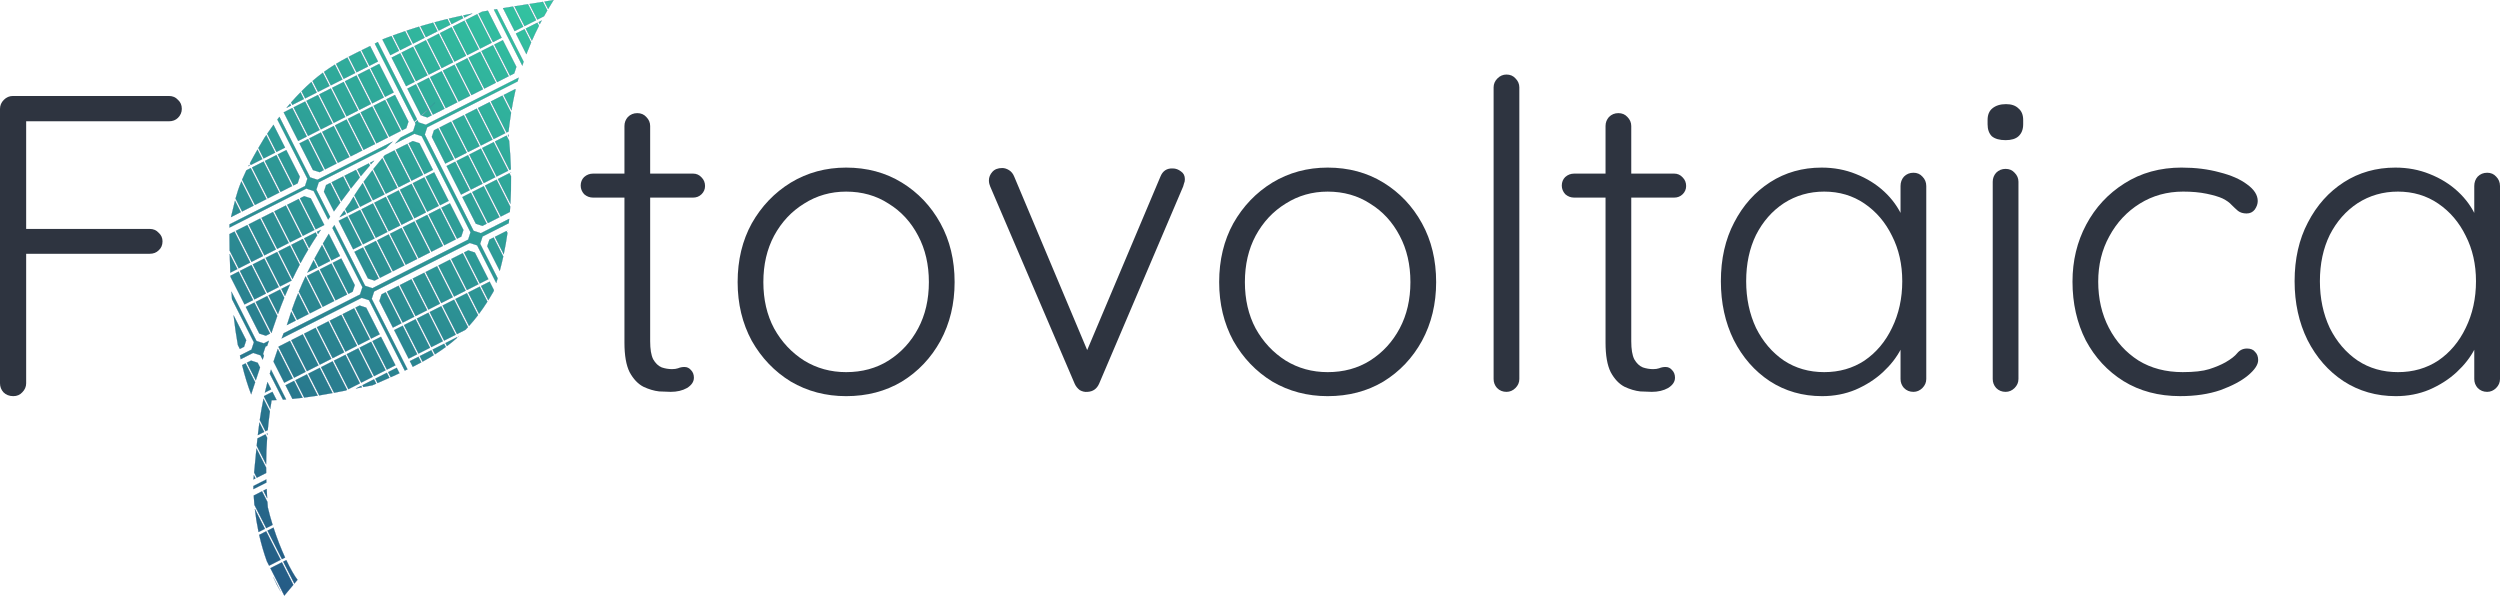 <?xml version="1.0" encoding="UTF-8" standalone="no"?>
<!-- Created with Inkscape (http://www.inkscape.org/) -->

<svg
   width="2148.699"
   height="512"
   viewBox="0 0 568.51 135.467"
   version="1.1"
   id="svg8"
   inkscape:version="1.2.2 (b0a8486541, 2022-12-01)"
   sodipodi:docname="lpf_logo.svg"
   xmlns:inkscape="http://www.inkscape.org/namespaces/inkscape"
   xmlns:sodipodi="http://sodipodi.sourceforge.net/DTD/sodipodi-0.dtd"
   xmlns:xlink="http://www.w3.org/1999/xlink"
   xmlns="http://www.w3.org/2000/svg"
   xmlns:svg="http://www.w3.org/2000/svg"
   xmlns:rdf="http://www.w3.org/1999/02/22-rdf-syntax-ns#"
   xmlns:cc="http://creativecommons.org/ns#"
   xmlns:dc="http://purl.org/dc/elements/1.1/">
  <defs
     id="defs2">
    <linearGradient
       id="linearGradient993"
       inkscape:collect="always">
      <stop
         id="stop989"
         offset="0"
         style="stop-color:#245785;stop-opacity:1" />
      <stop
         id="stop991"
         offset="1"
         style="stop-color:#33c5a1;stop-opacity:1" />
    </linearGradient>
    <linearGradient
       inkscape:collect="always"
       xlink:href="#linearGradient993"
       id="linearGradient1860"
       gradientUnits="userSpaceOnUse"
       gradientTransform="matrix(1.211,0,0,1.211,63.427,-219.456)"
       x1="105.176"
       y1="418.575"
       x2="166.083"
       y2="307.018" />
  </defs>
  <sodipodi:namedview
     id="base"
     pagecolor="#ffffff"
     bordercolor="#666666"
     borderopacity="1.0"
     inkscape:pageopacity="0.0"
     inkscape:pageshadow="2"
     inkscape:zoom="0.30790089"
     inkscape:cx="1071.7735"
     inkscape:cy="256.57607"
     inkscape:document-units="px"
     inkscape:current-layer="layer1"
     showgrid="false"
     inkscape:window-width="1366"
     inkscape:window-height="768"
     inkscape:window-x="0"
     inkscape:window-y="0"
     inkscape:window-maximized="1"
     showguides="false"
     inkscape:showpageshadow="0"
     inkscape:pagecheckerboard="0"
     inkscape:deskcolor="#d1d1d1">
    <inkscape:grid
       type="xygrid"
       id="grid4412"
       originx="-138.669"
       originy="-152.286" />
  </sodipodi:namedview>
  <g
     inkscape:label="Camada 1"
     inkscape:groupmode="layer"
     id="layer1"
     transform="translate(-138.669,-152.286)">
    <g
       id="g896">
      <g
         aria-label="tovoltaica"
         id="text1850"
         style="font-size:97.511px;line-height:1.25;font-family:Quicksand;-inkscape-font-specification:'Quicksand, Normal';fill:#2e3440;stroke-width:1.125">
        <path
           d="m 273.548,191.763 h 22.72 q 1.17,0 1.95,0.878 0.78,0.78 0.78,1.95 0,1.073 -0.78,1.853 -0.78,0.78 -1.95,0.78 h -22.72 q -1.17,0 -2.048,-0.78 -0.78,-0.878 -0.78,-1.95 0,-1.17 0.78,-1.95 0.878,-0.78 2.048,-0.78 z m 10.044,-13.749 q 1.268,0 2.048,0.878 0.878,0.878 0.878,2.048 v 48.95 q 0,2.73 0.683,4.095 0.78,1.365 1.95,1.853 1.17,0.39 2.34,0.39 0.78,0 1.365,-0.195 0.683,-0.293 1.463,-0.293 0.878,0 1.463,0.683 0.683,0.683 0.683,1.755 0,1.365 -1.56,2.34 -1.56,0.878 -3.705,0.878 -0.878,0 -2.633,-0.098 -1.755,-0.195 -3.608,-1.073 -1.853,-0.975 -3.12,-3.315 -1.17,-2.34 -1.17,-6.728 v -49.243 q 0,-1.17 0.78,-2.048 0.878,-0.878 2.145,-0.878 z"
           id="path858" />
        <path
           d="m 355.75,216.434 q 0,7.411 -3.218,13.359 -3.218,5.851 -8.776,9.264 -5.558,3.315 -12.676,3.315 -6.923,0 -12.579,-3.315 -5.558,-3.413 -8.873,-9.264 -3.218,-5.948 -3.218,-13.359 0,-7.508 3.218,-13.359 3.315,-5.851 8.873,-9.264 5.656,-3.413 12.579,-3.413 7.118,0 12.676,3.413 5.558,3.413 8.776,9.264 3.218,5.851 3.218,13.359 z m -5.851,0 q 0,-5.948 -2.438,-10.531 -2.438,-4.681 -6.728,-7.313 -4.193,-2.73 -9.654,-2.73 -5.266,0 -9.556,2.73 -4.29,2.633 -6.826,7.313 -2.438,4.583 -2.438,10.531 0,5.948 2.438,10.531 2.535,4.583 6.826,7.313 4.29,2.633 9.556,2.633 5.461,0 9.654,-2.633 4.29,-2.73 6.728,-7.313 2.438,-4.583 2.438,-10.531 z"
           id="path860" />
        <path
           d="m 366.574,190.496 q 0.78,0 1.56,0.488 0.78,0.488 1.17,1.463 l 17.064,40.564 -1.268,0.78 17.454,-41.345 q 0.78,-1.95 2.828,-1.853 0.975,0 1.853,0.683 0.878,0.585 0.878,1.755 0,0.585 -0.195,0.975 -0.098,0.293 -0.195,0.683 l -19.112,44.855 q -0.78,1.755 -2.633,1.853 -0.878,0.098 -1.755,-0.39 -0.78,-0.585 -1.17,-1.463 l -19.21,-44.855 q -0.098,-0.195 -0.195,-0.585 -0.098,-0.39 -0.098,-0.78 0,-1.073 0.78,-1.95 0.78,-0.878 2.243,-0.878 z"
           id="path862" />
        <path
           d="m 465.254,216.434 q 0,7.411 -3.218,13.359 -3.218,5.851 -8.776,9.264 -5.558,3.315 -12.676,3.315 -6.923,0 -12.579,-3.315 -5.558,-3.413 -8.873,-9.264 -3.218,-5.948 -3.218,-13.359 0,-7.508 3.218,-13.359 3.315,-5.851 8.873,-9.264 5.656,-3.413 12.579,-3.413 7.118,0 12.676,3.413 5.558,3.413 8.776,9.264 3.218,5.851 3.218,13.359 z m -5.851,0 q 0,-5.948 -2.438,-10.531 -2.438,-4.681 -6.728,-7.313 -4.193,-2.73 -9.654,-2.73 -5.266,0 -9.556,2.73 -4.29,2.633 -6.826,7.313 -2.438,4.583 -2.438,10.531 0,5.948 2.438,10.531 2.535,4.583 6.826,7.313 4.29,2.633 9.556,2.633 5.461,0 9.654,-2.633 4.29,-2.73 6.728,-7.313 2.438,-4.583 2.438,-10.531 z"
           id="path864" />
        <path
           d="m 484.172,238.471 q 0,1.17 -0.878,2.048 -0.878,0.878 -2.048,0.878 -1.268,0 -2.145,-0.878 -0.78,-0.878 -0.78,-2.048 v -66.307 q 0,-1.17 0.878,-2.048 0.878,-0.878 2.048,-0.878 1.268,0 2.048,0.878 0.878,0.878 0.878,2.048 z"
           id="path866" />
        <path
           d="m 496.653,191.763 h 22.72 q 1.17,0 1.95,0.878 0.78,0.78 0.78,1.95 0,1.073 -0.78,1.853 -0.78,0.78 -1.95,0.78 h -22.72 q -1.17,0 -2.048,-0.78 -0.78,-0.878 -0.78,-1.95 0,-1.17 0.78,-1.95 0.878,-0.78 2.048,-0.78 z m 10.044,-13.749 q 1.268,0 2.048,0.878 0.878,0.878 0.878,2.048 v 48.95 q 0,2.73 0.683,4.095 0.78,1.365 1.95,1.853 1.17,0.39 2.34,0.39 0.78,0 1.365,-0.195 0.683,-0.293 1.463,-0.293 0.878,0 1.463,0.683 0.683,0.683 0.683,1.755 0,1.365 -1.56,2.34 -1.56,0.878 -3.705,0.878 -0.878,0 -2.633,-0.098 -1.755,-0.195 -3.608,-1.073 -1.853,-0.975 -3.12,-3.315 -1.17,-2.34 -1.17,-6.728 v -49.243 q 0,-1.17 0.78,-2.048 0.878,-0.878 2.145,-0.878 z"
           id="path868" />
        <path
           d="m 573.784,191.568 q 1.268,0 2.048,0.878 0.878,0.878 0.878,2.145 v 43.88 q 0,1.17 -0.878,2.048 -0.878,0.878 -2.048,0.878 -1.268,0 -2.145,-0.878 -0.78,-0.878 -0.78,-2.048 v -11.604 l 1.658,-0.78 q 0,2.73 -1.56,5.558 -1.463,2.828 -4.095,5.266 -2.633,2.438 -6.241,3.998 -3.51,1.463 -7.606,1.463 -6.631,0 -11.896,-3.413 -5.168,-3.413 -8.191,-9.361 -2.925,-5.948 -2.925,-13.359 0,-7.606 3.023,-13.359 3.023,-5.851 8.191,-9.166 5.168,-3.315 11.701,-3.315 4.193,0 7.801,1.463 3.705,1.463 6.436,3.998 2.73,2.535 4.193,5.851 1.56,3.218 1.56,6.728 l -2.048,-1.463 v -12.384 q 0,-1.268 0.78,-2.145 0.878,-0.878 2.145,-0.878 z m -20.282,45.342 q 5.168,0 9.166,-2.633 3.998,-2.73 6.241,-7.411 2.34,-4.778 2.34,-10.629 0,-5.753 -2.34,-10.336 -2.243,-4.583 -6.241,-7.313 -3.998,-2.73 -9.166,-2.73 -5.071,0 -9.166,2.633 -3.998,2.633 -6.338,7.216 -2.243,4.583 -2.243,10.531 0,5.851 2.243,10.629 2.34,4.681 6.338,7.411 3.998,2.633 9.166,2.633 z"
           id="path870" />
        <path
           d="m 597.674,238.471 q 0,1.17 -0.878,2.048 -0.878,0.878 -2.048,0.878 -1.268,0 -2.145,-0.878 -0.78,-0.878 -0.78,-2.048 v -44.855 q 0,-1.17 0.78,-2.048 0.878,-0.878 2.145,-0.878 1.268,0 2.048,0.878 0.878,0.878 0.878,2.048 z m -2.925,-54.313 q -2.048,0 -3.12,-0.878 -0.975,-0.975 -0.975,-2.73 v -0.975 q 0,-1.755 1.073,-2.633 1.17,-0.975 3.12,-0.975 1.853,0 2.828,0.975 1.073,0.878 1.073,2.633 v 0.975 q 0,1.755 -1.073,2.73 -0.975,0.878 -2.925,0.878 z"
           id="path872" />
        <path
           d="m 634.826,190.398 q 4.681,0 8.581,1.073 3.9,0.975 6.241,2.73 2.438,1.755 2.438,3.803 0,0.975 -0.683,1.95 -0.683,0.878 -1.853,0.878 -1.17,0 -1.95,-0.585 -0.683,-0.585 -1.463,-1.365 -0.683,-0.78 -2.048,-1.463 -1.268,-0.585 -3.608,-1.073 -2.34,-0.488 -5.363,-0.488 -5.461,0 -9.849,2.73 -4.388,2.73 -6.923,7.411 -2.535,4.583 -2.535,10.336 0,5.851 2.438,10.531 2.438,4.681 6.728,7.411 4.29,2.633 10.044,2.633 3.9,0 6.046,-0.683 2.145,-0.683 3.705,-1.56 1.853,-1.073 2.633,-2.048 0.878,-1.073 2.243,-1.073 1.268,0 1.853,0.78 0.683,0.683 0.683,1.853 0,1.56 -2.34,3.51 -2.243,1.853 -6.241,3.315 -3.998,1.365 -9.166,1.365 -7.313,0 -12.871,-3.413 -5.461,-3.413 -8.581,-9.264 -3.023,-5.948 -3.023,-13.359 0,-7.118 3.12,-12.969 3.12,-5.851 8.678,-9.361 5.656,-3.608 13.066,-3.608 z"
           id="path874" />
        <path
           d="m 704.253,191.568 q 1.268,0 2.048,0.878 0.878,0.878 0.878,2.145 v 43.88 q 0,1.17 -0.878,2.048 -0.878,0.878 -2.048,0.878 -1.268,0 -2.145,-0.878 -0.78,-0.878 -0.78,-2.048 v -11.604 l 1.658,-0.78 q 0,2.73 -1.56,5.558 -1.463,2.828 -4.095,5.266 -2.633,2.438 -6.241,3.998 -3.51,1.463 -7.606,1.463 -6.631,0 -11.896,-3.413 -5.168,-3.413 -8.191,-9.361 -2.925,-5.948 -2.925,-13.359 0,-7.606 3.023,-13.359 3.023,-5.851 8.191,-9.166 5.168,-3.315 11.701,-3.315 4.193,0 7.801,1.463 3.705,1.463 6.436,3.998 2.73,2.535 4.193,5.851 1.56,3.218 1.56,6.728 l -2.048,-1.463 v -12.384 q 0,-1.268 0.78,-2.145 0.878,-0.878 2.145,-0.878 z m -20.282,45.342 q 5.168,0 9.166,-2.633 3.998,-2.73 6.241,-7.411 2.34,-4.778 2.34,-10.629 0,-5.753 -2.34,-10.336 -2.243,-4.583 -6.241,-7.313 -3.998,-2.73 -9.166,-2.73 -5.071,0 -9.166,2.633 -3.998,2.633 -6.338,7.216 -2.243,4.583 -2.243,10.531 0,5.851 2.243,10.629 2.34,4.681 6.338,7.411 3.998,2.633 9.166,2.633 z"
           id="path876" />
      </g>
      <path
         inkscape:connector-curvature="0"
         id="path1852"
         d="m 225.806,161.19 c -0.055,0.03 -0.108,0.058 -0.163,0.089 l 1.801,3.55 1.95,-0.989 -1.707,-3.364 c -0.622,0.23 -1.248,0.467 -1.882,0.714 z m -6.185,3.165 c -0.552,0.275 -1.106,0.558 -1.662,0.849 l 1.79,3.528 2.627,-1.333 -1.788,-3.523 c -0.322,0.159 -0.645,0.317 -0.968,0.479 z m -1.951,1.006 c -0.848,0.45 -1.702,0.924 -2.568,1.449 l 1.727,3.404 2.627,-1.333 z m 3.213,-1.63 1.786,3.521 1.949,-0.989 -1.777,-3.503 c -0.654,0.329 -1.306,0.65 -1.958,0.971 z m 3.704,-1.877 c -0.226,0.121 -0.452,0.241 -0.677,0.357 l 7.073,13.94 1.922,3.789 c 0.196,-0.175 0.393,-0.354 0.589,-0.53 z m -9.766,5.128 c -0.81,0.501 -1.631,1.046 -2.466,1.652 l 1.554,3.062 2.627,-1.333 z m 13.176,-6.621 1.689,3.329 2.627,-1.333 -1.514,-2.984 c -0.921,0.311 -1.855,0.64 -2.802,0.987 z m -15.91,8.47 c -0.77,0.569 -1.553,1.191 -2.35,1.878 l 1.251,2.466 2.627,-1.333 z m 19.026,-9.565 1.493,2.942 2.627,-1.333 -1.276,-2.516 c -0.935,0.284 -1.883,0.586 -2.844,0.907 z m 3.163,-1.002 1.249,2.463 2.627,-1.333 -0.99,-1.952 c -0.951,0.259 -1.91,0.528 -2.886,0.822 z m -24.795,12.667 c -0.732,0.642 -1.476,1.339 -2.236,2.104 l 0.823,1.622 2.627,-1.333 z m 28.005,-13.576 0.959,1.89 2.627,-1.333 -0.661,-1.303 c -0.964,0.233 -1.939,0.482 -2.925,0.746 z m -30.484,15.927 c -0.698,0.712 -1.407,1.477 -2.132,2.308 l 0.278,0.548 2.627,-1.333 z m 33.736,-16.753 0.626,1.234 2.627,-1.333 -0.291,-0.574 c -0.976,0.209 -1.966,0.435 -2.962,0.673 z m 3.295,-0.742 0.251,0.495 1.801,-0.914 c -0.68,0.133 -1.364,0.274 -2.052,0.419 z m -39.397,20.071 c -0.264,0.306 -0.529,0.62 -0.797,0.944 l 1.015,-0.515 z m -1.447,1.979 3.293,6.491 1.949,-0.989 -3.293,-6.491 z m 2.243,-1.138 3.293,6.491 2.627,-1.333 -3.293,-6.491 z m 2.92,-1.481 3.293,6.491 2.627,-1.333 -3.293,-6.491 z m 2.92,-1.482 3.293,6.491 2.627,-1.333 -3.293,-6.491 z m 2.92,-1.481 3.293,6.491 2.627,-1.333 -3.293,-6.491 z m 2.92,-1.482 3.293,6.491 2.627,-1.333 -3.293,-6.491 z m 2.92,-1.481 3.293,6.491 2.627,-1.333 -3.293,-6.491 z m 2.92,-1.482 3.293,6.491 1.949,-0.989 -3.293,-6.491 z m 4.775,-2.422 3.293,6.491 1.95,-0.989 -3.293,-6.491 z m 2.243,-1.138 3.293,6.491 2.627,-1.333 -3.293,-6.491 z m 2.92,-1.481 3.293,6.491 2.627,-1.333 -3.293,-6.491 z m 2.92,-1.482 3.293,6.491 2.627,-1.333 -3.293,-6.491 z m 2.92,-1.481 3.293,6.491 2.627,-1.333 -3.293,-6.491 z m 2.92,-1.481 3.293,6.491 2.627,-1.333 -3.293,-6.491 z m 2.92,-1.482 3.293,6.491 2.627,-1.333 -3.293,-6.491 z m 2.92,-1.481 3.293,6.491 1.95,-0.989 -3.118,-6.146 c -0.437,0.077 -0.874,0.152 -1.314,0.232 z m -45.281,23.496 c -0.153,0.199 -0.305,0.397 -0.459,0.602 l 6.833,13.467 -0.543,1.663 -17.18,8.717 c -8.2e-4,0.245 -6.2e-4,0.483 -8.2e-4,0.726 l 17.474,-8.866 1.663,0.543 2.184,4.305 1.108,2.183 c 0.15,-0.207 0.3,-0.415 0.45,-0.62 l -3.134,-6.176 0.543,-1.663 4.258,-2.16 11.036,-5.599 c 0.511,-0.517 1.013,-1.014 1.505,-1.488 l -12.834,6.511 -4.258,2.16 -1.663,-0.544 -2.184,-4.305 z m 48.785,-24.38 6.454,12.721 c 0.098,-0.296 0.189,-0.59 0.292,-0.888 l -1.508,-2.972 -4.553,-8.974 c -0.228,0.036 -0.456,0.074 -0.685,0.113 z m 2.068,-0.342 2.647,5.218 1.95,-0.989 -2.328,-4.589 c -0.755,0.118 -1.511,0.238 -2.269,0.36 z m -52.201,26.528 c -0.467,0.646 -0.941,1.329 -1.421,2.032 l 2.101,4.141 1.95,-0.989 z m 54.812,-26.941 2.28,4.493 2.627,-1.333 -1.845,-3.637 c -1.02,0.159 -2.041,0.317 -3.062,0.476 z m -56.444,29.283 c -0.127,0.188 -0.253,0.368 -0.381,0.56 -0.519,0.848 -0.985,1.635 -1.425,2.391 l 1.198,2.362 2.627,-1.333 z m 59.847,-29.812 1.797,3.541 1.506,-0.764 c 0.241,-0.435 0.488,-0.873 0.743,-1.313 l -0.988,-1.948 c -1.022,0.165 -2.04,0.325 -3.058,0.483 z m 3.398,-0.539 0.845,1.665 c 0.389,-0.663 0.794,-1.331 1.219,-2.007 -0.69,0.118 -1.377,0.231 -2.063,0.342 z m -65.247,33.642 c -0.651,1.129 -1.228,2.171 -1.722,3.117 l 0.196,0.386 2.627,-1.333 z m -1.906,3.479 c -0.051,0.099 -0.1,0.195 -0.149,0.293 l 0.237,-0.12 z m -0.622,1.238 c -0.372,0.767 -0.693,1.474 -0.972,2.133 l 2.915,5.745 2.627,-1.333 -3.576,-7.049 z m 1.287,-0.653 3.576,7.049 2.627,-1.333 -3.576,-7.049 z m 2.92,-1.481 3.576,7.049 2.627,-1.333 -3.576,-7.049 z m 2.92,-1.482 3.576,7.049 0.955,-0.485 0.49,-1.498 -3.072,-6.055 z m 4.944,-2.508 3.072,6.055 1.498,0.49 0.955,-0.485 -3.576,-7.049 z m 2.243,-1.138 3.576,7.049 2.627,-1.333 -3.576,-7.049 z m 2.92,-1.481 3.576,7.049 2.627,-1.333 -3.576,-7.049 z m 2.92,-1.482 3.576,7.049 2.627,-1.333 -3.576,-7.049 z m 2.92,-1.481 3.576,7.049 2.627,-1.333 -3.576,-7.049 z m 2.92,-1.482 3.576,7.049 2.627,-1.333 -3.576,-7.049 z m 2.92,-1.481 3.576,7.049 2.627,-1.333 -3.577,-7.049 z m 2.92,-1.482 3.576,7.049 0.955,-0.485 0.49,-1.498 -3.072,-6.055 z m 4.775,-2.422 3.072,6.055 0.095,0.03 c 0.535,-0.484 1.071,-0.974 1.618,-1.486 l -2.836,-5.589 z m 2.243,-1.138 2.793,5.504 c 0.419,-0.395 0.842,-0.799 1.272,-1.22 -0.424,0.415 -0.844,0.828 -1.262,1.241 l 0.773,1.523 2.627,-1.333 -3.576,-7.049 z m 2.92,-1.481 3.576,7.049 2.627,-1.333 -3.576,-7.049 z m 2.92,-1.482 3.576,7.049 2.627,-1.333 -3.576,-7.049 z m 2.92,-1.481 3.576,7.049 2.627,-1.333 -3.576,-7.049 z m 2.92,-1.481 3.576,7.049 2.627,-1.333 -3.576,-7.049 z m 2.92,-1.482 3.576,7.049 2.627,-1.333 -3.576,-7.049 z m 2.92,-1.481 3.576,7.049 0.956,-0.485 0.49,-1.498 -3.072,-6.055 z m 4.926,-2.499 2.371,4.673 c 0.336,-0.885 0.699,-1.78 1.09,-2.684 l -1.511,-2.978 z m 2.243,-1.138 1.387,2.734 c 0.486,-1.105 1.019,-2.226 1.598,-3.363 l -0.357,-0.704 z m 2.92,-1.482 0.249,0.491 c 0.144,-0.279 0.292,-0.56 0.442,-0.842 z m -67.597,36.248 c -0.616,1.502 -1.016,2.752 -1.326,3.897 l 1.488,2.933 2.627,-1.333 z m -1.451,4.376 c -0.326,1.272 -0.57,2.447 -0.908,3.732 l 2.228,-1.13 z m 43.997,-20.85 c -0.506,0.501 -1.007,1.001 -1.503,1.5 l 1.273,0.416 0.956,-0.485 z m -2.516,2.528 c -0.189,0.192 -0.379,0.384 -0.566,0.576 l 0.142,0.281 -0.543,1.663 -2.813,1.427 c -0.424,0.455 -0.841,0.908 -1.252,1.36 l 4.357,-2.21 1.663,0.543 2.184,4.305 8.915,17.571 -0.543,1.663 -17.512,8.885 -4.258,2.16 -1.663,-0.543 -7.003,-13.802 c -0.146,0.222 -0.284,0.444 -0.427,0.666 l 6.821,13.445 -0.543,1.663 -17.382,8.819 c -0.15,0.391 -0.304,0.787 -0.447,1.166 l 0.592,-0.3 17.616,-8.937 1.663,0.543 2.09,4.119 6.041,11.907 c 0.208,-0.099 0.409,-0.199 0.613,-0.299 l -8.136,-16.036 0.543,-1.663 4.258,-2.16 17.512,-8.885 1.663,0.543 4.344,8.562 c 0.11,-0.351 0.212,-0.71 0.317,-1.067 l -1.888,-3.722 -2.09,-4.119 0.543,-1.663 5.948,-3.018 c 0.036,-0.332 0.079,-0.661 0.113,-0.996 l -6.439,3.267 -1.663,-0.543 -11.099,-21.876 0.543,-1.663 20.578,-10.441 c 0.074,-0.279 0.144,-0.557 0.223,-0.838 l -21.093,10.702 -1.663,-0.543 z m -42.737,25.917 c 0.002,1.274 0.014,2.528 0.036,3.747 l 2.058,4.055 2.627,-1.333 -3.577,-7.05 z m 1.436,-0.728 3.577,7.05 2.627,-1.333 -3.577,-7.05 z m 2.92,-1.482 3.577,7.05 2.627,-1.333 -3.577,-7.05 z m 2.92,-1.481 3.577,7.05 2.627,-1.333 -3.577,-7.05 z m 2.92,-1.482 3.577,7.05 2.627,-1.333 -3.577,-7.05 z m 2.92,-1.481 3.577,7.05 2.627,-1.333 -3.577,-7.05 z m 2.92,-1.482 3.577,7.05 1.922,-0.975 c 0.008,-0.01 0.013,-0.017 0.019,-0.027 l -3.065,-6.041 -1.499,-0.489 z m 5.938,-3.012 -0.49,1.498 2.274,4.483 c 0.492,-0.688 0.972,-1.35 1.442,-1.989 l -2.271,-4.477 z m 1.249,-0.634 2.197,4.329 c 0.68,-0.921 1.338,-1.793 1.975,-2.618 l -1.544,-3.044 z m 2.92,-1.481 1.474,2.905 c 0.701,-0.903 1.367,-1.729 2.021,-2.528 l -0.868,-1.71 z m 2.92,-1.482 0.802,1.58 c 0.71,-0.862 1.402,-1.686 2.064,-2.442 l -0.239,-0.471 z m 2.92,-1.481 0.181,0.356 c 0.251,-0.285 0.495,-0.552 0.741,-0.823 z m 3.335,-1.692 c -0.111,0.129 -0.218,0.256 -0.327,0.384 l 3.489,6.876 2.627,-1.333 -3.577,-7.05 z m 2.505,-1.271 3.577,7.05 2.627,-1.333 -3.577,-7.05 z m 2.92,-1.482 3.577,7.05 1.949,-0.989 -3.073,-6.056 -1.498,-0.49 z m 5.769,-2.927 -0.49,1.498 3.072,6.056 1.95,-0.989 -3.577,-7.05 z m 1.249,-0.634 3.577,7.05 2.627,-1.333 -3.577,-7.05 z m 2.92,-1.481 3.577,7.05 2.627,-1.333 -3.577,-7.05 z m 2.92,-1.482 3.577,7.05 2.627,-1.333 -3.577,-7.05 z m 2.92,-1.481 3.577,7.05 2.627,-1.333 -3.577,-7.05 z m 2.92,-1.481 3.577,7.05 0.437,-0.222 c 0.164,-1.415 0.356,-2.838 0.585,-4.276 l -1.971,-3.885 z m 2.92,-1.482 1.765,3.479 c 0.255,-1.538 0.565,-3.095 0.933,-4.672 l -0.071,-0.14 z m -27.6,14.375 c -0.709,0.834 -1.391,1.662 -2.045,2.481 l 2.844,5.605 2.627,-1.333 z m -2.269,2.765 c -0.695,0.879 -1.355,1.749 -1.979,2.609 l 2.128,4.195 2.627,-1.333 z m -2.196,2.908 c -0.676,0.942 -1.307,1.872 -1.888,2.79 l 1.313,2.588 2.627,-1.333 z m -30.239,16.103 c 0.031,1.457 0.082,2.872 0.144,4.251 l 1.601,-0.812 z m 28.145,-12.993 c -0.284,0.456 -0.558,0.91 -0.817,1.36 -0.358,0.486 -0.708,0.973 -1.055,1.46 l 0.472,0.93 2.627,-1.333 z m -2.089,3.121 c -0.356,0.503 -0.706,1.007 -1.051,1.511 l 1.446,-0.734 z m -25.883,14.815 c 0.002,0.083 0.008,0.17 0.008,0.253 l 3.189,6.286 1.95,-0.989 -3.293,-6.491 z m 2.15,-1.091 3.293,6.491 2.627,-1.333 -3.293,-6.491 z m 2.92,-1.481 3.293,6.491 2.627,-1.333 -3.293,-6.491 z m 2.92,-1.482 3.293,6.491 2.627,-1.333 -3.293,-6.491 z m 2.92,-1.481 3.196,6.299 c 0.541,-1.142 1.089,-2.232 1.642,-3.275 l -2.21,-4.357 z m 2.92,-1.482 2.105,4.149 c 0.575,-1.071 1.157,-2.093 1.743,-3.075 l -1.221,-2.406 z m 2.92,-1.481 1.128,2.224 c 0.606,-1.005 1.217,-1.97 1.832,-2.9 l -0.333,-0.656 z m 2.92,-1.482 0.248,0.489 c 0.211,-0.316 0.422,-0.628 0.634,-0.937 z m 4.944,-2.508 3.293,6.491 1.949,-0.989 -3.293,-6.491 z m 2.243,-1.138 3.293,6.491 2.627,-1.333 -3.293,-6.491 z m 2.92,-1.481 3.293,6.491 2.627,-1.333 -3.293,-6.491 z m 2.92,-1.482 3.293,6.491 2.627,-1.333 -3.293,-6.491 z m 2.92,-1.481 3.293,6.491 2.627,-1.333 -3.293,-6.491 z m 2.92,-1.482 3.293,6.491 2.627,-1.333 -3.293,-6.491 z m 2.92,-1.481 3.293,6.491 2.627,-1.333 -3.293,-6.491 z m 2.92,-1.482 3.293,6.491 1.949,-0.989 -3.293,-6.491 z m 4.775,-2.422 3.293,6.491 1.95,-0.989 -3.293,-6.491 z m 2.243,-1.138 3.293,6.491 2.627,-1.333 -3.293,-6.491 z m 2.92,-1.481 3.293,6.491 2.627,-1.333 -3.293,-6.491 z m 2.92,-1.482 3.293,6.491 2.627,-1.333 -3.293,-6.491 z m 2.92,-1.481 3.293,6.491 0.32,-0.162 c -0.06,-2.108 -0.193,-4.278 -0.402,-6.511 l -0.584,-1.151 z m 2.92,-1.481 0.203,0.401 c -0.019,-0.16 -0.031,-0.319 -0.05,-0.479 z m -40.716,22.484 c -0.458,0.734 -0.9,1.469 -1.333,2.205 l 1.94,3.823 1.95,-0.989 z m -1.531,2.541 c -0.601,1.032 -1.178,2.065 -1.73,3.101 l 0.947,1.867 2.627,-1.333 z m -20.606,10.593 c 0.041,0.583 0.087,1.159 0.134,1.728 l 2.881,5.677 2.09,4.12 -0.544,1.663 -2.628,1.333 c 0.06,0.285 0.124,0.565 0.186,0.844 l 2.821,-1.431 1.663,0.543 0.495,0.976 0.293,-0.885 -0.198,-0.39 0.543,-1.663 0.402,-0.204 0.373,-1.128 -1.153,0.585 -1.662,-0.544 z m 18.687,-7.138 c -0.493,0.935 -0.967,1.871 -1.42,2.809 l 2.263,-1.148 z m -15.421,10.619 3.072,6.055 1.498,0.49 0.956,-0.485 -3.576,-7.049 z m 2.243,-1.138 3.576,7.049 0.022,-0.01 0.298,-0.899 c 0.336,-1.023 0.677,-1.999 1.021,-2.956 l -2.291,-4.516 z m 2.92,-1.481 2.152,4.241 c 0.469,-1.288 0.946,-2.518 1.429,-3.695 l -0.953,-1.879 z m 2.92,-1.482 0.826,1.627 c 0.375,-0.902 0.753,-1.78 1.135,-2.622 z m 5.474,-2.777 c -0.527,1.126 -1.025,2.254 -1.494,3.385 l 2.516,4.96 2.627,-1.333 -3.577,-7.049 z m 0.366,-0.186 3.576,7.049 2.627,-1.333 -3.576,-7.049 z m 2.92,-1.481 3.576,7.049 2.627,-1.333 -3.576,-7.049 z m 2.92,-1.482 3.576,7.049 0.955,-0.485 0.49,-1.498 -3.072,-6.055 z m 4.944,-2.508 3.072,6.055 1.498,0.49 0.955,-0.485 -3.576,-7.049 z m 2.243,-1.138 3.577,7.049 2.627,-1.333 -3.576,-7.049 z m 2.92,-1.481 3.576,7.049 2.627,-1.333 -3.577,-7.049 z m 2.92,-1.482 3.576,7.049 2.627,-1.333 -3.576,-7.049 z m 2.92,-1.481 3.576,7.049 2.627,-1.333 -3.576,-7.049 z m 2.92,-1.482 3.576,7.049 2.627,-1.333 -3.576,-7.049 z m 2.92,-1.481 3.576,7.049 2.627,-1.333 -3.576,-7.049 z m 2.92,-1.482 3.576,7.049 0.955,-0.485 0.49,-1.498 -3.072,-6.055 z m 4.775,-2.422 3.072,6.055 1.498,0.49 0.956,-0.485 -3.576,-7.049 z m 2.243,-1.138 3.576,7.049 2.627,-1.333 -3.576,-7.049 z m 2.92,-1.481 3.576,7.049 2.056,-1.043 c 0.031,-0.409 0.064,-0.821 0.091,-1.235 l -3.097,-6.104 z m 2.92,-1.482 2.845,5.607 c 0.118,-2.014 0.167,-4.09 0.142,-6.231 l -0.36,-0.709 z m 2.92,-1.481 0.057,0.112 c -8.2e-4,-0.046 -0.002,-0.093 -0.002,-0.14 z m -63.019,32.475 c 0.269,2.396 0.592,4.647 0.972,6.748 l 0.452,0.891 0.956,-0.485 0.49,-1.498 z m 14.669,-5.005 c -0.507,1.24 -0.975,2.483 -1.411,3.729 l 1.175,2.315 2.627,-1.333 z m -1.559,4.164 c -0.321,0.937 -0.628,1.876 -0.909,2.816 -0.036,0.085 -0.062,0.162 -0.096,0.246 l 2.035,-1.033 z m -11.169,12.157 c 0.598,2.442 1.282,4.66 2.053,6.642 l 0.907,-2.74 -2.18,-4.297 z m 1.073,-0.544 2.033,4.007 0.968,-2.925 -0.546,-1.076 -1.498,-0.49 z m 7.238,-3.672 c -0.014,0.03 -0.027,0.068 -0.036,0.101 l 3.544,6.984 2.627,-1.333 -3.577,-7.05 z m 2.85,-1.446 3.577,7.05 2.627,-1.333 -3.577,-7.05 z m 2.92,-1.482 3.577,7.05 2.627,-1.333 -3.577,-7.05 z m 2.92,-1.481 3.577,7.05 2.627,-1.333 -3.577,-7.05 z m 2.92,-1.482 3.577,7.05 2.627,-1.333 -3.577,-7.05 z m 2.92,-1.481 3.577,7.05 2.627,-1.333 -3.577,-7.05 z m 2.92,-1.482 3.577,7.05 1.95,-0.989 -3.072,-6.055 -1.499,-0.49 z m 5.938,-3.012 -0.489,1.499 3.072,6.055 1.949,-0.989 -3.577,-7.05 z m 1.249,-0.634 3.577,7.05 2.627,-1.333 -3.577,-7.05 z m 2.92,-1.481 3.577,7.05 2.627,-1.333 -3.577,-7.05 z m 2.92,-1.482 3.577,7.05 2.627,-1.333 -3.577,-7.05 z m 2.92,-1.481 3.577,7.05 2.627,-1.333 -3.577,-7.05 z m 2.92,-1.482 3.577,7.05 2.627,-1.333 -3.577,-7.05 z m 2.92,-1.481 3.577,7.05 2.627,-1.333 -3.577,-7.05 z m 2.92,-1.482 3.577,7.05 1.949,-0.989 -3.072,-6.055 -1.498,-0.49 z m 5.768,-2.927 -0.489,1.499 2.837,5.592 c 0.285,-1.068 0.553,-2.153 0.795,-3.265 l -2.187,-4.31 z m 1.249,-0.634 2,3.943 c 0.329,-1.566 0.614,-3.178 0.85,-4.834 l -0.224,-0.441 z m 2.92,-1.481 0.014,0.027 c 8.2e-4,-0.014 0.002,-0.024 0.006,-0.036 z m -52.284,26.952 c -0.356,1.003 -0.681,1.965 -0.983,2.895 l 2.439,4.806 1.95,-0.989 z m -1.555,4.722 c -0.094,0.312 -0.185,0.619 -0.274,0.924 l 2.994,5.901 c 0.239,-0.017 0.481,-0.03 0.718,-0.049 l -3.151,-6.211 z m -0.804,2.835 c -0.215,0.815 -0.406,1.602 -0.585,2.377 l 1.424,-0.723 z m -0.762,3.173 c -0.008,0.036 -0.019,0.073 -0.022,0.108 l 1.424,2.807 c 0.098,-0.674 0.199,-1.331 0.3,-1.958 0.383,-0.014 0.756,-0.036 1.131,-0.054 l -0.945,-1.862 z m 4.863,-2.467 1.578,3.109 c 0.791,-0.075 1.564,-0.16 2.323,-0.253 l -1.951,-3.845 z m 2.243,-1.138 2.004,3.95 c 1.055,-0.133 2.081,-0.28 3.08,-0.439 l -2.458,-4.844 z m 2.92,-1.481 2.506,4.939 c 1.042,-0.168 2.043,-0.349 3.033,-0.534 l -2.911,-5.738 z m 2.92,-1.482 2.955,5.824 c 0.909,-0.171 1.799,-0.343 2.671,-0.517 l 0.294,-0.149 -3.293,-6.491 z m 2.92,-1.481 3.293,6.491 2.627,-1.333 -3.293,-6.491 z m 2.92,-1.482 3.293,6.491 2.627,-1.333 -3.293,-6.491 z m 2.92,-1.481 3.293,6.491 2.627,-1.333 -3.293,-6.491 z m 2.92,-1.482 3.293,6.491 1.95,-0.989 -3.293,-6.491 z m 4.944,-2.508 3.293,6.491 1.949,-0.989 -3.293,-6.491 z m 2.243,-1.138 3.293,6.49 2.627,-1.333 -3.293,-6.491 z m 2.92,-1.481 3.293,6.491 2.627,-1.333 -3.293,-6.491 z m 2.92,-1.482 3.293,6.491 2.627,-1.333 -3.293,-6.491 z m 2.92,-1.481 3.293,6.491 1.919,-0.973 c 0.195,-0.201 0.389,-0.405 0.58,-0.612 l -3.165,-6.238 z m 2.92,-1.482 3.108,6.126 c 0.7,-0.774 1.382,-1.596 2.049,-2.472 l -2.53,-4.986 z m 2.92,-1.481 2.458,4.844 c 0.646,-0.865 1.279,-1.784 1.902,-2.763 l -1.732,-3.414 z m 2.92,-1.482 1.644,3.239 c 0.396,-0.634 0.79,-1.29 1.18,-1.976 0.036,-0.106 0.07,-0.215 0.105,-0.321 l -0.98,-1.931 z m -49.468,25.641 c -0.348,1.657 -0.62,3.251 -0.85,4.836 l 1.296,2.555 0.516,-0.262 c 0.14,-1.533 0.309,-2.946 0.493,-4.26 z m -0.93,5.402 c -0.132,0.952 -0.253,1.907 -0.362,2.872 l 1.446,-0.734 z m -0.442,3.618 c -0.059,0.549 -0.117,1.119 -0.173,1.681 l 2.141,4.22 c 0.013,-2.212 0.094,-4.224 0.225,-6.067 l -0.382,-0.753 z m 2.104,-1.067 0.14,0.275 c 0.008,-0.12 0.019,-0.241 0.027,-0.36 z m 20.271,-10.285 c 0.459,-0.092 0.924,-0.186 1.376,-0.275 l -0.171,-0.336 z m 1.498,-0.76 0.213,0.421 c 0.686,-0.134 1.368,-0.267 2.04,-0.389 0.299,-0.129 0.58,-0.252 0.873,-0.379 l -0.5,-0.986 z m 2.92,-1.481 0.509,1.003 c 0.928,-0.403 1.829,-0.8 2.7,-1.19 l -0.582,-1.147 z m 2.92,-1.482 0.589,1.162 c 0.68,-0.306 1.342,-0.609 1.989,-0.911 l -0.629,-1.24 z m 4.944,-2.508 0.659,1.299 c 0.663,-0.336 1.308,-0.673 1.936,-1.015 l -0.646,-1.273 z m 2.243,-1.138 0.641,1.263 c 0.88,-0.485 1.728,-0.979 2.547,-1.49 l -0.561,-1.106 z m 2.92,-1.481 0.547,1.079 c 0.848,-0.537 1.664,-1.094 2.453,-1.676 l -0.373,-0.736 z m 2.92,-1.482 0.349,0.687 c 0.805,-0.605 1.583,-1.238 2.335,-1.908 l -0.057,-0.112 z m 2.92,-1.481 0.019,0.03 c 0.031,-0.03 0.066,-0.062 0.1,-0.092 z m -45.89,25.456 c -0.167,1.718 -0.341,3.539 -0.528,5.469 l 0.601,1.185 2.135,-1.083 c -0.006,-0.42 -0.006,-0.826 -0.008,-1.232 z m -0.587,6.078 c -0.031,0.326 -0.059,0.622 -0.093,0.957 l 0.46,-0.233 z m -0.111,2.448 c 0.002,0.239 0.002,0.481 0.008,0.719 l 2.951,-1.497 c -0.008,-0.239 -0.014,-0.478 -0.022,-0.713 z m 0.076,2.167 c 0.041,0.716 0.089,1.428 0.155,2.133 l 2.684,5.29 1.458,-0.74 c -0.405,-1.298 -0.776,-2.639 -1.096,-4 -0.031,-0.419 -0.059,-0.82 -0.087,-1.228 l -1.225,-2.414 z m 2.183,-1.108 0.872,1.719 c -0.045,-0.718 -0.084,-1.419 -0.115,-2.103 z m -1.926,4.167 c 0.199,1.788 0.482,3.539 0.844,5.246 l 1.445,-0.733 z m 0.98,5.883 c 0.467,2.073 1.053,4.075 1.744,5.995 l 0.517,1.02 2.627,-1.333 -3.293,-6.491 z m 1.887,-0.958 3.293,6.491 0.718,-0.364 c -0.898,-1.956 -1.827,-4.295 -2.643,-6.821 z m 0.658,8.533 3.172,6.251 2.054,-2.461 -2.599,-5.123 z m 2.92,-1.481 2.535,4.997 0.722,-0.865 c -0.663,-0.842 -1.582,-2.427 -2.557,-4.487 z m -2.258,3.512 c 0.519,1.138 1.078,2.238 1.673,3.297 z"
         style="fill:url(#linearGradient1860);fill-opacity:1;stroke:#245785;stroke-width:0.041;stroke-opacity:1"
         inkscape:export-xdpi="400"
         inkscape:export-ydpi="400" />
      <g
         aria-label="F "
         id="text1856"
         style="font-size:97.511px;line-height:1.25;font-family:Quicksand;-inkscape-font-specification:'Quicksand, Normal';fill:#2e3440;stroke-width:1.125">
        <path
           d="m 141.691,242.371 q -1.365,0 -2.243,-0.878 -0.78,-0.878 -0.78,-2.048 v -62.407 q 0,-1.17 0.878,-2.048 0.878,-0.878 2.048,-0.878 h 35.494 q 1.268,0 2.048,0.878 0.878,0.78 0.878,2.048 0,1.17 -0.878,2.048 -0.78,0.78 -2.048,0.78 h -32.861 l 0.39,-0.585 v 25.938 l -0.488,-0.878 h 28.571 q 1.268,0 2.048,0.878 0.878,0.78 0.878,1.95 0,1.268 -0.878,2.048 -0.78,0.78 -2.048,0.78 h -28.766 l 0.683,-0.78 v 30.228 q 0,1.17 -0.878,2.048 -0.78,0.878 -2.048,0.878 z"
           id="path879" />
      </g>
    </g>
  </g>
</svg>
